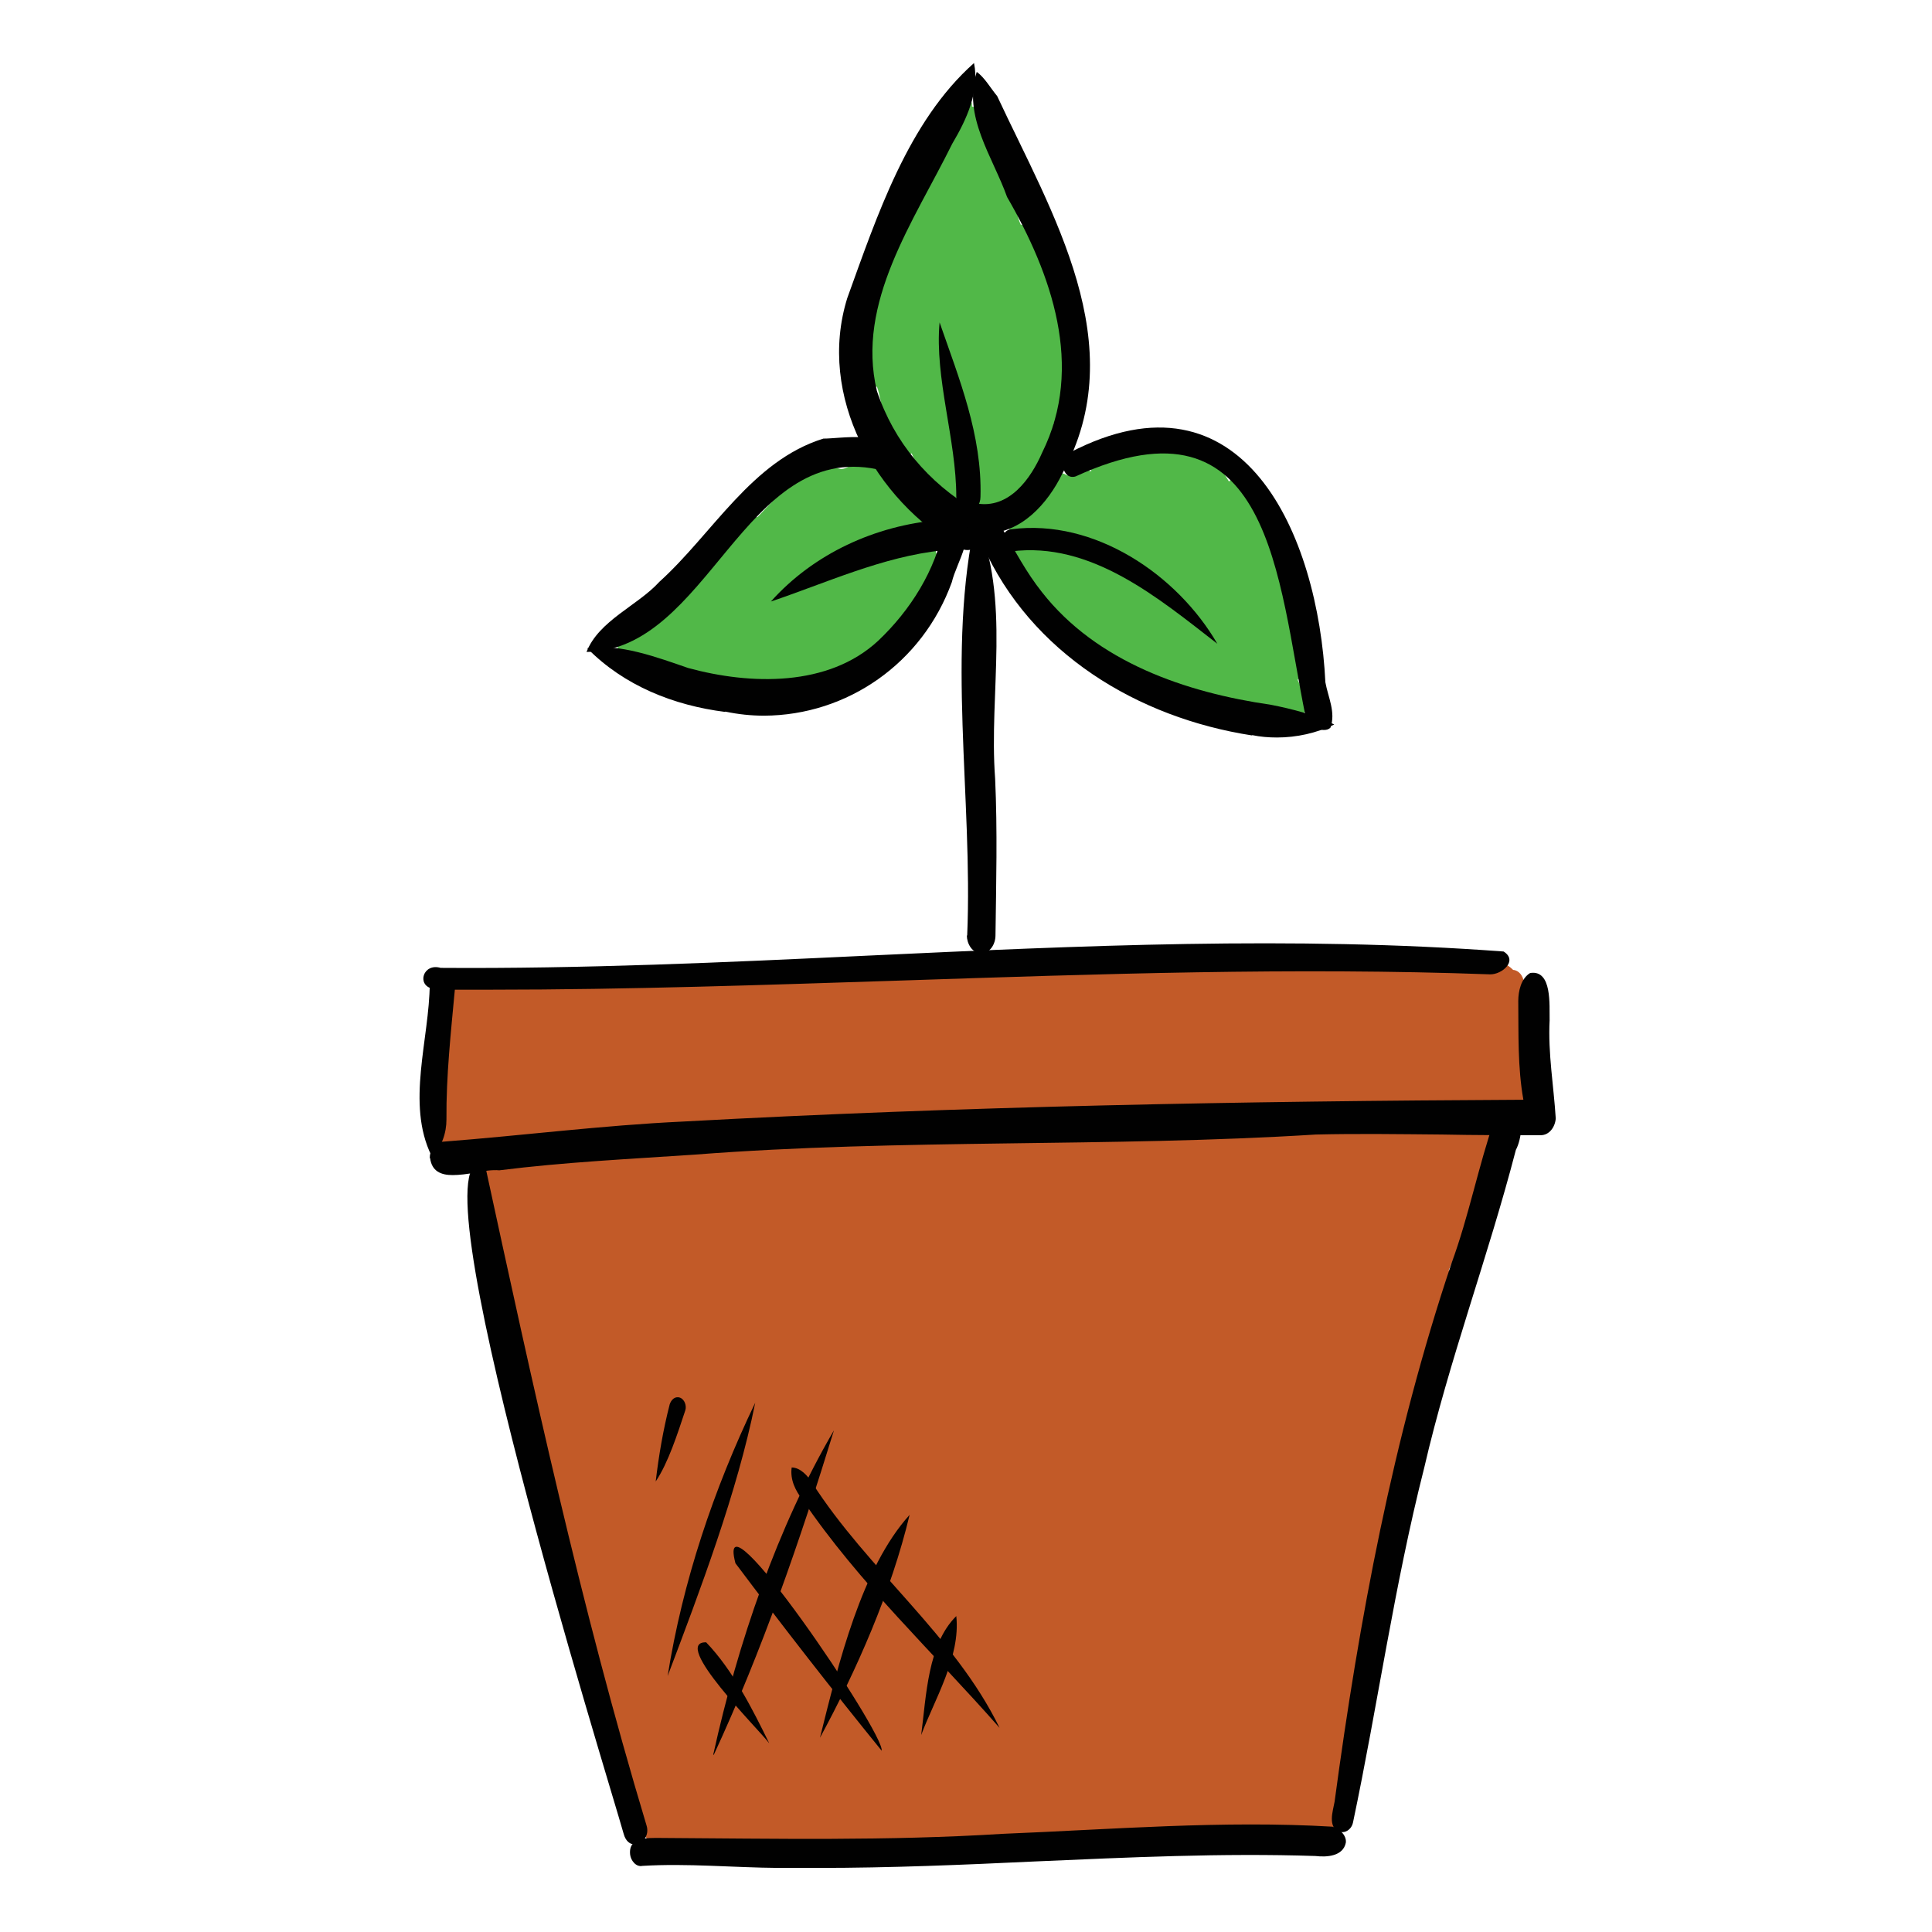 <?xml version="1.0" encoding="UTF-8"?><svg id="Layer_1" xmlns="http://www.w3.org/2000/svg" xmlns:xlink="http://www.w3.org/1999/xlink" viewBox="0 0 56.69 56.69"><defs><style>.cls-1{fill:#51b848;}.cls-2{fill:#fff;opacity:0;}.cls-3{clip-path:url(#clippath-2);}.cls-4{fill:#c25a28;}.cls-5{clip-path:url(#clippath-1);}.cls-6{fill:#cf4d27;}.cls-7{fill:#cd6228;}.cls-8{clip-path:url(#clippath);}.cls-9{fill:none;}.cls-10{fill:#010101;}</style><clipPath id="clippath"><rect class="cls-9" x="11.62" y="1.56" width="34.32" height="53.56"/></clipPath><clipPath id="clippath-1"><rect class="cls-9" x="11.88" y="2.24" width="33.67" height="52.35"/></clipPath><clipPath id="clippath-2"><rect class="cls-9" x="11.62" y="1.56" width="34.32" height="53.56"/></clipPath></defs><g id="Krukke"><rect class="cls-2" x="1.42" y="1.42" width="53.86" height="53.86"/><g class="cls-8"><g class="cls-5"><path class="cls-7" d="M39.16,43.49c-.13-.16-.14-.38-.12-.58-.91,.1-.27-1.2-.14-1.66,.65-1.78,1.2-3.6,1.86-5.38,.06-.22,.14-.72,.46-.58,.37,.4-.19,1.03-.23,1.5,.09-.12,.28-.14,.39-.03h0c.06-.16,.22-.3,.4-.23,.19,.07,.27,.33,.22,.52-.25,1.65-1.06,3.26-1.31,4.96-.16,.42-.16,1.87-.87,1.36-.07,.16-.24,.26-.4,.26-.1,0-.19-.04-.26-.15Z"/><path class="cls-6" d="M38.96,44.45c-.16-.03-.25-.19-.26-.33,.23-1.27,.61-2.54,.8-3.82,.03-1.13,.21-2.31,.62-3.38,.05-.08,.13-.15,.23-.13,.48,.26-.01,1.12,0,1.57,.24-.4,.21-1.25,.75-1.32,.19,.04,.29,.26,.26,.43,.25-.31,.39-1.31,.9-1.09,.11,.09,.14,.25,.11,.38-.23,.64-.4,1.3-.62,1.94-.56,1.49-.78,3.01-1.41,4.45-.06,.13-.22,.2-.36,.16-.08,.25-.21,.73-.56,.55-.08,.23-.15,.59-.44,.59h-.04Z"/><path class="cls-4" d="M44.83,31.73c.05-.36,0-.79-.06-1.24-.07-.56-.03-1.13-.06-1.69-.02-.16-.14-.33-.31-.34-.36-.36-.86-.33-1.35-.19-.48-.13-1.08-.08-1.55-.03-1.09,.06-2.18,.06-3.27,.06-.88,0-1.76,0-2.64,.03-1.47,.22-2.93,.18-4.39,.13-1.62-.05-3.24-.11-4.86,.22-4.04-.09-8.1-.3-12.15-.07-1.9-.25-1.24,1.68-1.37,2.88,0,1.28-.58,2.9,1.27,2.5-.19,1.14,.35,2.67,.53,3.66,.48,2.45,1.1,4.98,1.72,7.41,.75,2.54,1.43,5.1,2.09,7.67,.19,.56,.45,1.58,1.25,1.55,0,0,0,0,0,0,.29-.02,.58-.25,.9-.18,1.98,.2,3.98,.14,5.98,.08,1.72-.05,3.44-.11,5.16,.01,1.1,.06,2.17-.11,3.24-.29,.99-.16,1.99-.32,3.02-.29,.2,.51,.92,.68,1.17,.12,.23-.56,.12-1.18,.28-1.76,.05-.49,.4-1.21,.18-1.74,.13-.6,.21-1.22,.36-1.81,.33-1.77,.99-3.55,1.05-5.35,.04-.16,.08-.32,.12-.48,.21,0,.33-.22,.37-.41,.25-1.08,.88-2.21,.73-3.33,.07-.52,.46-1.06,.27-1.58,.51-1.19,1-2.41,1.53-3.6,.04-.1,.04-.22,0-.33,.42-.49,.92-1.05,.77-1.62Z"/><path class="cls-1" d="M38.19,20.3c.24,.16,.27,.65-.06,.65-.02,0-.04,0-.06,0-.04,0-.07-.03-.11-.05-.13,.1-.26-.04-.37-.11h0s-.07,0-.1,0c-.29,.3-.79-.06-1.14-.1-.98,.09-2.17-.64-3.16-.92-.28-.1-.71-.2-.61-.59-.07-.03-.13-.06-.2-.1-.06-.03-.13-.06-.19-.09-.94-.6-1.72-1.62-2.59-2.38-.28-.3,.1-.79,.39-.5-.31-.34-.76-1.12-.02-1.09-.09-.11-.09-.29-.02-.41,0-.01,.02-.03,.03-.04-.02-.02-.04-.04-.06-.07-.02,0-.04,0-.06-.01-.01,.05-.03,.09-.06,.13-.02,.04-.06,.07-.1,.09-.04,.11-.12,.2-.24,.2-.07,0-.13-.03-.17-.07-.03,.01-.06,.02-.08,.03-.05,.01-.11,0-.15-.02-.05,.08-.13,.13-.22,.13-.03,0-.06,0-.08-.01-.04-.01-.07-.04-.1-.07-.14,0-.27-.12-.29-.26-.04,.01-.08,.02-.12,0-.03,.15-.11,.35-.29,.35h-.02c-.16,0-.26-.15-.32-.28-.34-.39-.66-.89-.87-1.41-.64,.62-.85-1.56-1.02-1.96-1.34,.87,.3-5.04,.89-5.11,.19-.5,.3-1.07,.69-1.45,.09-.27,.12-.63,.38-.8,.25-.36,.13-.82,.37-1.18,.23-.24,.48,.09,.46,.33,.2,0,.28,.22,.28,.39,.33,.51,.38,1.2,.65,1.77,.34,.31,.31,.88,.5,1.3,.46,.12,.46,.83,.69,1.21,.15,.1,.16,.29,.19,.45,.15,.23,.37,1.15,.32,1.42,.04,.53,.71,1.88-.06,2.04,0,.12,.02,.24,.01,.36,0,.13-.06,.28-.18,.35-.06,.34,.08,.95-.36,1.05,0,.09,0,.24,0,.4,.11,0,.23,.07,.33,.18,.07-.13,.23-.21,.37-.13,.02,.01,.04,.02,.06,.03,.04-.02,.08-.03,.13-.03,.11-.24,.37-.15,.57-.09-.01-.23,.14-.45,.37-.48,.1-.09,.24-.13,.37-.13,.19-.01,.38-.01,.57,0,.23-.32,.94,.03,1.28,.07,.1-.03,.19,.01,.28,.06l.11-.04c.32-.16,.75,.28,1.06,.82,0,0,0,0,0,0,.29-.3,.51,.18,.65,.39,.26,.57,.9,1.12,.8,1.78,.36,.98,.49,2.04,.71,3.05,.05,.21,.05,.46-.14,.59,0,.02,.01,.05,.02,.06,.05,.1,.09,.21,.1,.31Z"/><path class="cls-1" d="M27.46,16.21c.09,.16,.1,.33,.04,.5-.05,.13-.13,.25-.2,.36,.05,.58-.58,1.05-.94,1.43-.3,.27-.5,.96-.98,.85h0c-.23,.2-.48,.66-.83,.51-.09,.07-.19,.13-.32,.1-.07,0-.13-.05-.18-.1-.1,.1-.21,.21-.33,.27-.13,.07-.26,.05-.37-.04-.06,.05-.13,.09-.2,.12-.11,.04-.21,.01-.3-.05-.07,.06-.15,.08-.24,.09-.12,0-.22-.07-.29-.17-.14,.12-.32,.32-.51,.32-.06,0-.13-.02-.19-.08t0,0c-.08-.07-.13-.17-.16-.28-.03-.02-.05-.06-.07-.09-.23,.27-.65,.25-.74-.13-.19,.13-.45,.12-.57-.09-.32,.15-.84,.26-.94-.2-.19,0-.37-.02-.55-.12-.03-.01-.05-.03-.07-.05-.69-.05-.37-1,.16-1.09,.17-.56,.97-.87,1.41-1.25,.55-.41,.91-1.08,1.49-1.41,.19-.16,.38-.43,.65-.44,.6-.62,1.47-1.69,2.43-1.41,.12,.01,.24-.06,.35-.14,.18-.12,.35-.24,.53,0,.42-.37,.82,.25,.56,.62t0,0c.32-.18,.63,.16,.57,.49,.11,.06,.18,.18,.21,.31,.23,0,.37,.22,.39,.43,.29,.08,.35,.49,.19,.71Z"/></g><g class="cls-3"><path class="cls-10" d="M22.85,54.81c-1.33-.01-2.68-.14-4-.06-.19,.04-.34-.16-.36-.33-.06-.52,.51-.49,.87-.49,3.35,.02,6.7,.09,10.05-.12,3.23-.13,6.47-.4,9.69-.21,.19,.05,.42,.25,.39,.47-.08,.4-.56,.43-.89,.39-2.74-.09-5.48,.04-8.23,.16-2.12,.1-4.25,.19-6.37,.19-.39,0-.78,0-1.17,0Z"/><path class="cls-10" d="M13.17,29.04h.01c-.16-.01-.33-.03-.49-.03-.47-.1-.28-.76,.24-.61,4.16,.03,8.35-.16,12.55-.36,6.23-.29,12.47-.58,18.64-.12,.43,.27-.05,.68-.4,.67-5.74-.21-11.49-.01-17.23,.18-4.03,.13-8.05,.27-12.08,.27-.42,0-.83,0-1.25,0Z"/><path class="cls-10" d="M12.66,33.91c-.75-1.53-.06-3.41-.05-5.05,.07-.62,.81-.44,.74,.14-.12,1.3-.26,2.56-.25,3.85,0,.38-.13,.82-.44,1.07,0,0,0,0,0,0Z"/><path class="cls-10" d="M12.61,33.98c0-.23,.14-.47,.39-.48,2.34-.18,4.67-.48,7.03-.59,8.21-.45,16.45-.6,24.67-.64-.17-.95-.14-1.93-.15-2.9,0-.28,.08-.66,.35-.82,.65-.1,.56,.95,.57,1.39-.05,.97,.12,1.92,.18,2.88-.02,.25-.19,.5-.46,.49-.96,0-1.91,0-2.87-.02-1.24-.01-2.47-.03-3.71,0-6.07,.38-12.16,.12-18.23,.59-1.92,.13-3.82,.22-5.73,.46-.2-.02-.46,.02-.72,.07-.22,.04-.45,.07-.65,.07-.34,0-.61-.11-.66-.5Z"/><path class="cls-10" d="M18.3,53.81c-.47-1.68-6.31-20.35-4.08-19.68,1.4,6.46,2.81,12.98,4.75,19.43,.1,.31-.13,.56-.35,.56-.13,0-.26-.09-.32-.31Z"/><path class="cls-10" d="M39.3,53.76c-.35-.16-.19-.61-.14-.89,.72-5.35,1.71-10.67,3.43-15.8,.51-1.38,.79-2.86,1.27-4.24,.09-.22,.43-.48,.64-.25,.22,.17,.15,.85-.02,1.16-.82,3.16-1.96,6.17-2.69,9.33-.88,3.46-1.36,6.95-2.09,10.41-.03,.15-.16,.28-.31,.28-.03,0-.06,0-.09-.01Z"/><path class="cls-10" d="M19.65,41.21c.04-.13,.15-.25,.3-.2,.14,.05,.2,.24,.16,.37-.23,.69-.5,1.54-.87,2.09,.09-.76,.22-1.52,.41-2.26Z"/><path class="cls-10" d="M22.16,41.16c-.53,2.64-1.62,5.51-2.57,8.02,.44-2.77,1.35-5.48,2.57-8.02Z"/><path class="cls-10" d="M20.93,51.48c.72-3.27,1.88-6.67,3.54-9.51-.99,3.22-2.11,6.47-3.53,9.53,0,0-.01,0,0-.02Z"/><path class="cls-10" d="M26.69,44.45c-.54,2.26-1.56,4.57-2.63,6.54,.54-2.17,1.22-4.98,2.63-6.54Z"/><path class="cls-10" d="M28.06,47.42c.13,1.2-.65,2.47-1.03,3.49,.15-1.15,.19-2.66,1.03-3.49Z"/><path class="cls-10" d="M29.33,50.7c-1.94-2.21-4.12-4.24-5.78-6.69-.21-.27-.37-.59-.32-.95,.25,0,.47,.24,.6,.45,1.63,2.55,4.18,4.48,5.5,7.19,0,0,0,0,0,0Z"/><path class="cls-10" d="M21.58,45.87c-.64-2.42,4.39,5,4.29,5.5-1.47-1.81-2.88-3.62-4.29-5.5Z"/><path class="cls-10" d="M22.56,51.14c-.28-.38-2.89-2.97-1.84-2.95,.78,.81,1.36,1.96,1.85,2.96t0,0Z"/><path class="cls-10" d="M28.38,27.45c.17-4.04-.62-8.35,.26-12.25,1.04,2.4,.37,5.11,.56,7.65,.07,1.53,.03,3.07,.01,4.6,0,.24-.15,.52-.42,.52s-.42-.29-.42-.52Z"/><path class="cls-10" d="M28.17,16.1c-2.5-1.43-4.2-4.48-3.31-7.35,.87-2.4,1.78-5.18,3.72-6.9,.17,.83-.22,1.66-.64,2.37-1.12,2.27-2.83,4.65-2.21,7.25,.5,1.5,1.51,2.69,2.86,3.49,.48,.26,.29,1.18-.2,1.18-.06,0-.14-.01-.22-.06Z"/><path class="cls-10" d="M28.64,15.63c-.45-.02-.45-.84,0-.86,.97,.18,1.61-.73,1.94-1.49,1.25-2.52,.27-5.25-1.03-7.5-.42-1.18-1.31-2.37-.89-3.67,.22,.15,.41,.48,.6,.71,1.61,3.45,3.99,7.3,1.91,11.08-.43,.88-1.21,1.75-2.24,1.75-.1,0-.19,0-.3-.02Z"/><path class="cls-10" d="M36.74,21.58c-3.36-.52-6.49-2.41-7.91-5.59-.11-.19-.06-.47,.1-.6,.17-.14,.37-.05,.48,.12,.37,.65,.7,1.28,1.16,1.86,1.61,2.06,4.23,2.95,6.72,3.31,.62,.12,1.35,.31,1.86,.58-.52,.25-1.1,.38-1.68,.38-.25,0-.49-.02-.73-.07Z"/><path class="cls-10" d="M38.31,21.03c-.82-4-1-9.69-6.75-7.05-.4,.12-.51-.58-.17-.7,5.11-2.66,7.29,2.43,7.5,6.74,.08,.44,.31,.88,.15,1.33-.06,.06-.13,.07-.2,.07-.21,0-.44-.2-.53-.39Z"/><path class="cls-10" d="M21.28,20.89c-1.51-.19-2.97-.77-4.05-1.87,.94-.15,2.06,.27,2.96,.58,1.83,.5,4.12,.56,5.58-.8,.94-.89,1.69-2.07,1.93-3.36,.05-.19,.22-.36,.43-.29,.58,.44-.07,1.36-.2,1.93-.86,2.38-3.07,3.91-5.51,3.92-.38,0-.76-.04-1.14-.12Z"/><path class="cls-10" d="M19.35,17.07c1.56-1.41,2.71-3.55,4.81-4.2,.52,0,1.88-.26,1.93,.47,0,.18-.13,.45-.35,.43-3.92-.81-4.95,5.33-8.53,5.36,.36-.92,1.5-1.36,2.13-2.05Z"/><path class="cls-10" d="M27.55,15.25c.49-.05,.57,.81,.11,.9-1.73,.17-3.46,.97-5.04,1.5,1.26-1.41,3.07-2.23,4.93-2.39Z"/><path class="cls-10" d="M28.06,14.58c0-1.69-.64-3.48-.49-5.12,.58,1.67,1.25,3.31,1.2,5.12,0,.2-.13,.44-.35,.44-.24,0-.35-.24-.36-.44Z"/><path class="cls-10" d="M29.67,16.18c-.17,0-.26-.19-.26-.33,0-.16,.1-.31,.26-.32,2.45-.32,4.88,1.34,6.05,3.36-1.74-1.35-3.71-3.01-6.05-2.71Z"/></g></g></g></svg>